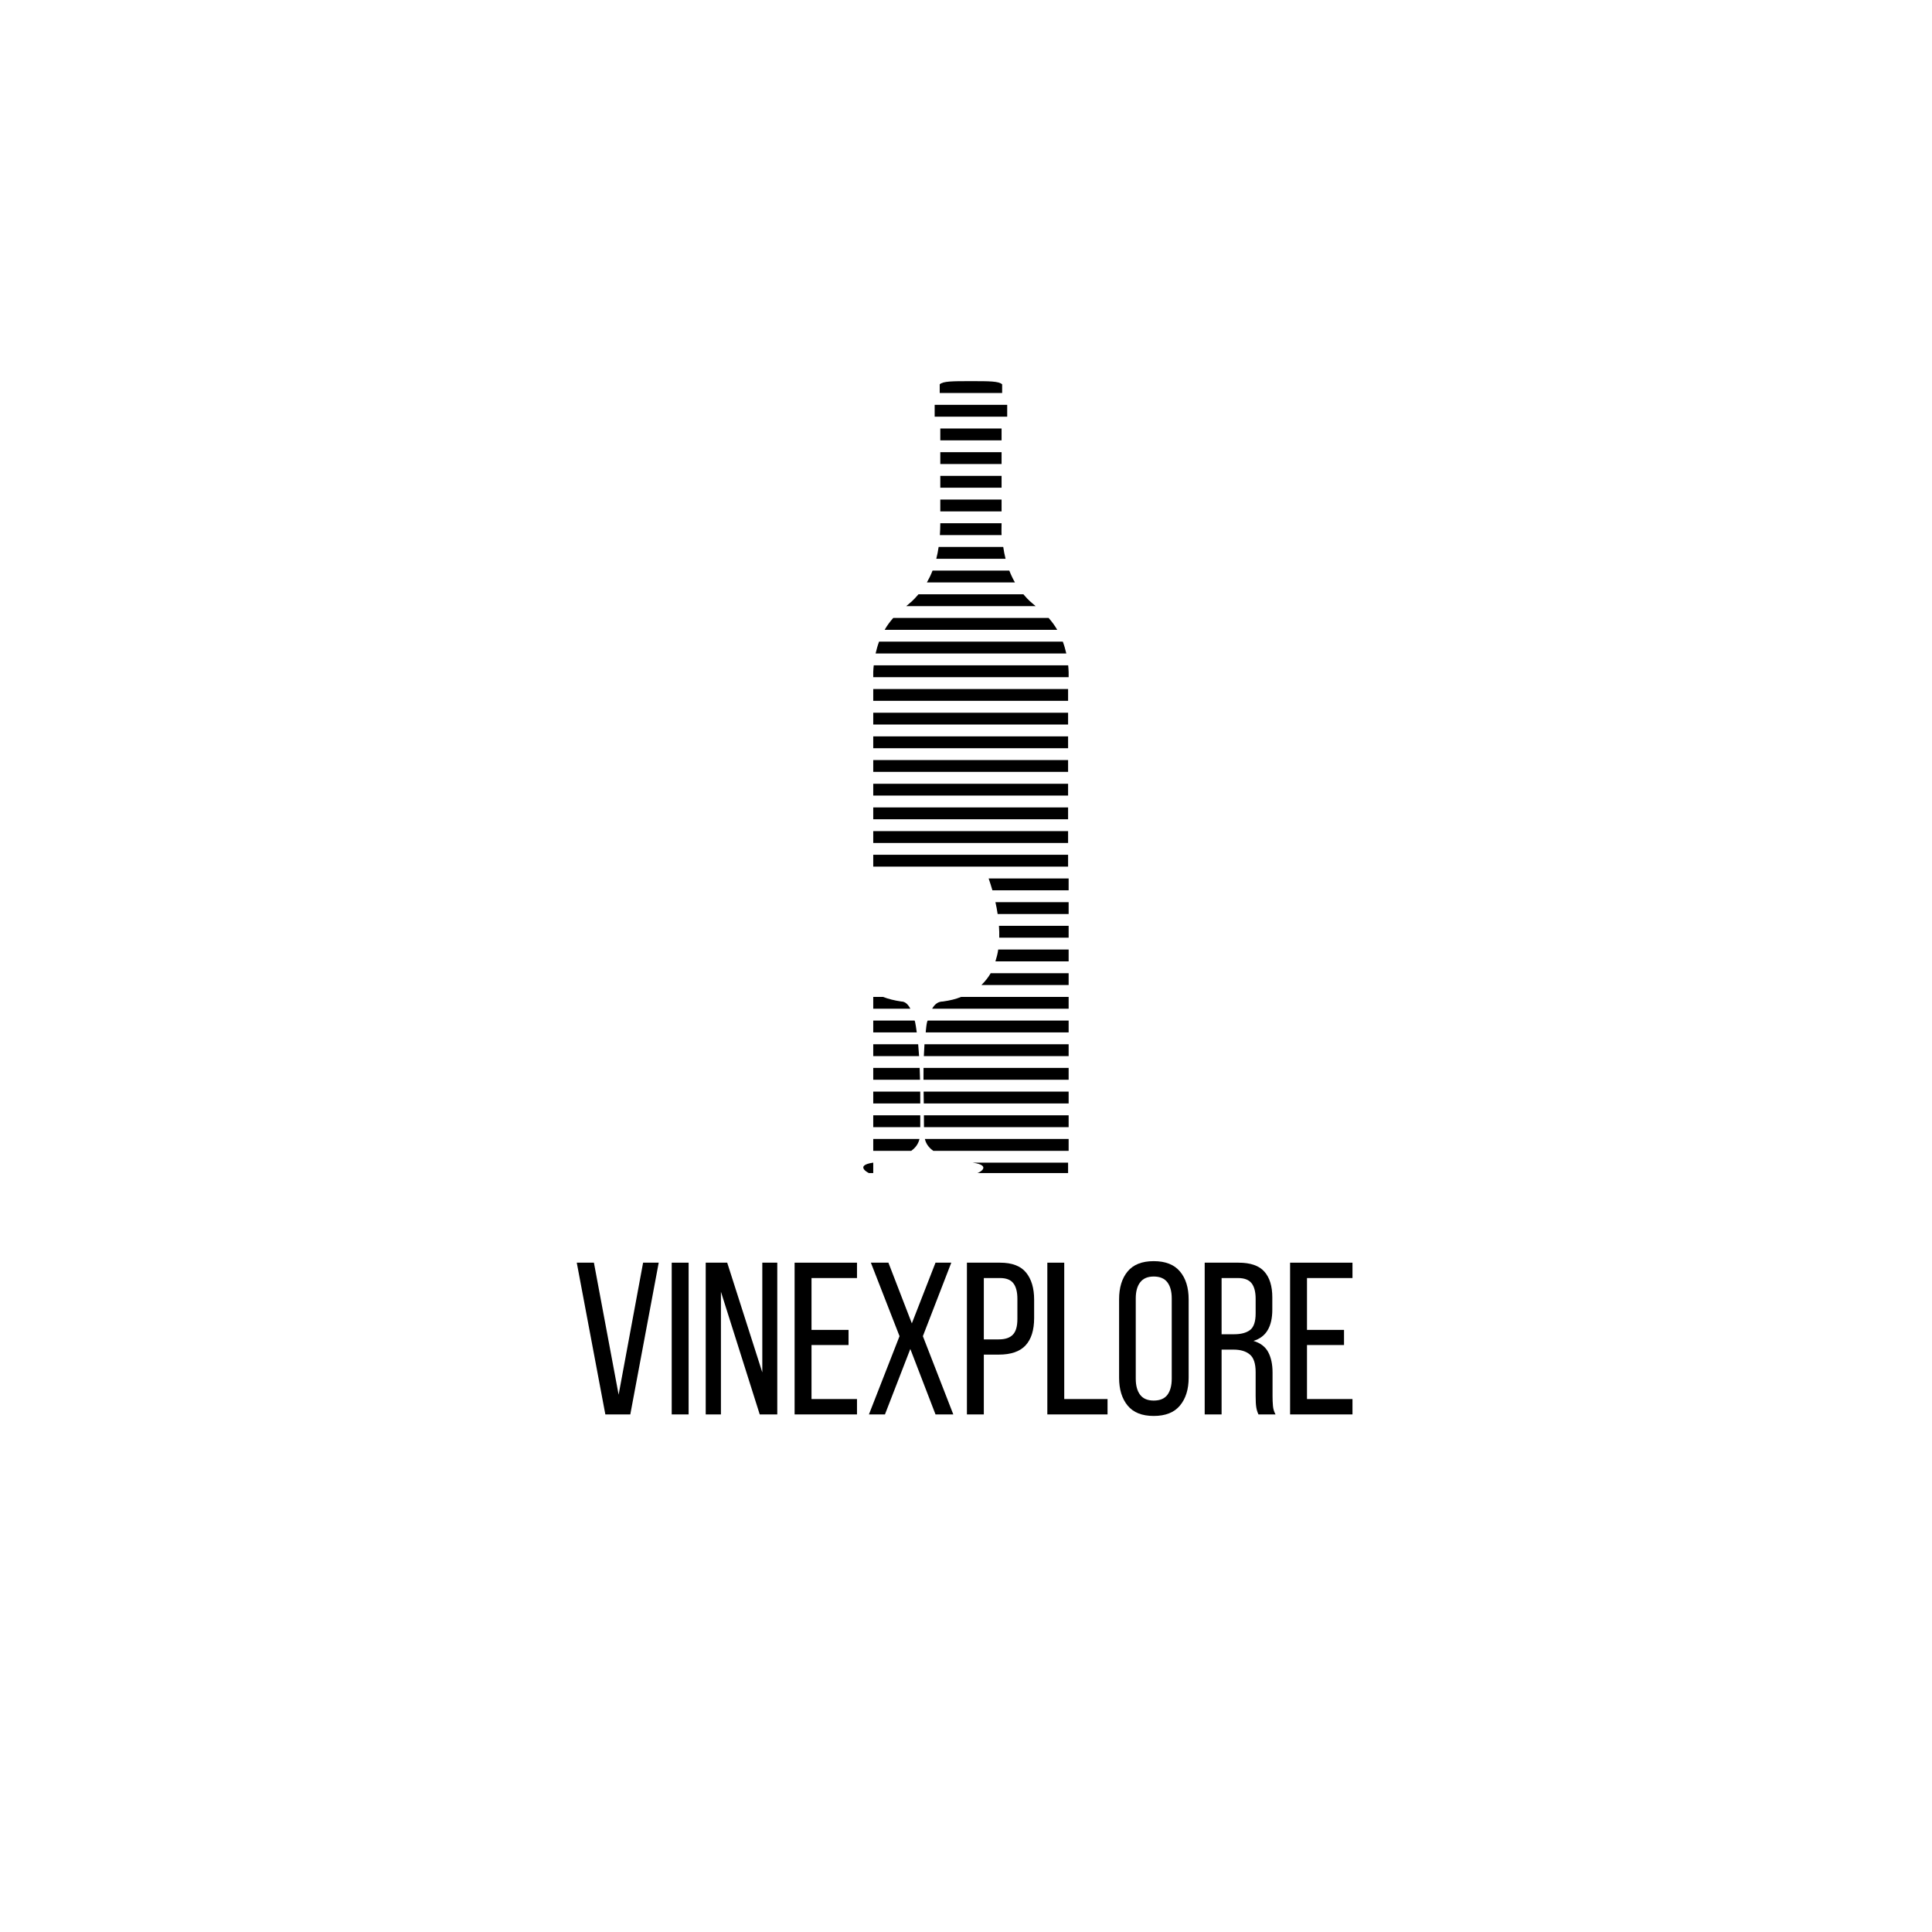 <svg xmlns="http://www.w3.org/2000/svg" xmlns:xlink="http://www.w3.org/1999/xlink" width="500" zoomAndPan="magnify" viewBox="0 0 375 375" height="500" preserveAspectRatio="xMidYMid meet" version="1.0"><defs><g/><clipPath id="bf1854a0d2"><path d="M 182 73.941 L 195 73.941 L 195 77 L 182 77 Z M 182 73.941 " clip-rule="nonzero"/></clipPath><clipPath id="66d48112f2"><path d="M 169.438 129.141 L 207.316 129.141 L 207.316 131.523 L 169.438 131.523 Z M 169.438 129.141 " clip-rule="nonzero"/></clipPath><clipPath id="7092931c49"><path d="M 169.438 133.738 L 207.316 133.738 L 207.316 136.121 L 169.438 136.121 Z M 169.438 133.738 " clip-rule="nonzero"/></clipPath><clipPath id="0fada1ad5c"><path d="M 169.438 138.336 L 207.316 138.336 L 207.316 140.719 L 169.438 140.719 Z M 169.438 138.336 " clip-rule="nonzero"/></clipPath><clipPath id="adfe04b4b1"><path d="M 169.438 142.93 L 207.316 142.93 L 207.316 145.312 L 169.438 145.312 Z M 169.438 142.93 " clip-rule="nonzero"/></clipPath><clipPath id="d078239b3d"><path d="M 169.438 147.527 L 207.316 147.527 L 207.316 149.91 L 169.438 149.91 Z M 169.438 147.527 " clip-rule="nonzero"/></clipPath><clipPath id="f46a0f5c1b"><path d="M 169.438 152.125 L 207.316 152.125 L 207.316 154.508 L 169.438 154.508 Z M 169.438 152.125 " clip-rule="nonzero"/></clipPath><clipPath id="815601a150"><path d="M 169.438 156.723 L 207.316 156.723 L 207.316 159.105 L 169.438 159.105 Z M 169.438 156.723 " clip-rule="nonzero"/></clipPath><clipPath id="2f9183681f"><path d="M 169.438 161.316 L 207.316 161.316 L 207.316 163.703 L 169.438 163.703 Z M 169.438 161.316 " clip-rule="nonzero"/></clipPath><clipPath id="b0b1736e03"><path d="M 169.438 165.914 L 207.316 165.914 L 207.316 168.297 L 169.438 168.297 Z M 169.438 165.914 " clip-rule="nonzero"/></clipPath><clipPath id="0e4ab5bf7d"><path d="M 191.742 170.512 L 207.316 170.512 L 207.316 172.895 L 191.742 172.895 Z M 191.742 170.512 " clip-rule="nonzero"/></clipPath><clipPath id="ed77e552c8"><path d="M 193.105 175.109 L 207.316 175.109 L 207.316 177.492 L 193.105 177.492 Z M 193.105 175.109 " clip-rule="nonzero"/></clipPath><clipPath id="5ce85d3344"><path d="M 193.785 179.703 L 207.316 179.703 L 207.316 182.09 L 193.785 182.09 Z M 193.785 179.703 " clip-rule="nonzero"/></clipPath><clipPath id="4577a8f6d3"><path d="M 193.105 184.301 L 207.316 184.301 L 207.316 186.684 L 193.105 186.684 Z M 193.105 184.301 " clip-rule="nonzero"/></clipPath><clipPath id="bed0a09fd0"><path d="M 190.379 188.898 L 207.316 188.898 L 207.316 191.281 L 190.379 191.281 Z M 190.379 188.898 " clip-rule="nonzero"/></clipPath><clipPath id="e7b398516e"><path d="M 180.848 193.496 L 207.316 193.496 L 207.316 195.879 L 180.848 195.879 Z M 180.848 193.496 " clip-rule="nonzero"/></clipPath><clipPath id="91002b47c9"><path d="M 179.652 198.09 L 207.316 198.09 L 207.316 200.477 L 179.652 200.477 Z M 179.652 198.09 " clip-rule="nonzero"/></clipPath><clipPath id="12af44b931"><path d="M 179.312 202.688 L 207.316 202.688 L 207.316 205 L 179.312 205 Z M 179.312 202.688 " clip-rule="nonzero"/></clipPath><clipPath id="065e6a0226"><path d="M 179.145 207.285 L 207.316 207.285 L 207.316 209.668 L 179.145 209.668 Z M 179.145 207.285 " clip-rule="nonzero"/></clipPath><clipPath id="b46cc77f03"><path d="M 179.145 211.883 L 207.316 211.883 L 207.316 214.266 L 179.145 214.266 Z M 179.145 211.883 " clip-rule="nonzero"/></clipPath><clipPath id="5a547b98ab"><path d="M 179.312 216.48 L 207.316 216.48 L 207.316 218.863 L 179.312 218.863 Z M 179.312 216.48 " clip-rule="nonzero"/></clipPath><clipPath id="1ab3fab6e2"><path d="M 179.484 221.074 L 207.316 221.074 L 207.316 223.457 L 179.484 223.457 Z M 179.484 221.074 " clip-rule="nonzero"/></clipPath><clipPath id="ff3283d3a4"><path d="M 167.566 225.5 L 207.316 225.5 L 207.316 227.691 L 167.566 227.691 Z M 167.566 225.5 " clip-rule="nonzero"/></clipPath></defs><g clip-path="url(#bf1854a0d2)"><path fill="#000000" d="M 182.398 76.277 L 194.516 76.277 L 194.516 74.602 C 193.895 73.98 192.016 73.98 188.457 73.98 C 184.898 73.98 183.023 73.98 182.398 74.602 L 182.398 76.277 " fill-opacity="1" fill-rule="evenodd"/></g><path fill="#000000" d="M 195.496 80.875 L 195.496 78.578 L 181.418 78.578 L 181.418 80.875 L 195.496 80.875 " fill-opacity="1" fill-rule="evenodd"/><path fill="#000000" d="M 194.406 85.473 L 182.512 85.473 L 182.512 83.172 L 194.406 83.172 L 194.406 85.473 " fill-opacity="1" fill-rule="evenodd"/><path fill="#000000" d="M 194.406 90.066 L 182.512 90.066 L 182.512 87.77 L 194.406 87.77 L 194.406 90.066 " fill-opacity="1" fill-rule="evenodd"/><path fill="#000000" d="M 194.406 92.367 L 182.512 92.367 L 182.512 94.664 L 194.406 94.664 L 194.406 92.367 " fill-opacity="1" fill-rule="evenodd"/><path fill="#000000" d="M 182.512 99.262 L 194.406 99.262 L 194.406 96.965 L 182.512 96.965 L 182.512 99.262 " fill-opacity="1" fill-rule="evenodd"/><path fill="#000000" d="M 182.43 103.859 L 194.406 103.859 C 194.359 103.152 194.406 102.34 194.406 101.559 L 182.512 101.559 C 182.512 102.336 182.473 103.156 182.43 103.859 " fill-opacity="1" fill-rule="evenodd"/><path fill="#000000" d="M 181.734 108.457 L 195.18 108.457 C 194.996 107.73 194.848 106.996 194.727 106.156 L 182.188 106.156 C 182.062 107.008 181.926 107.719 181.734 108.457 " fill-opacity="1" fill-rule="evenodd"/><path fill="#000000" d="M 197 113.051 C 196.621 112.391 196.227 111.582 195.906 110.754 L 181.008 110.754 C 180.691 111.578 180.285 112.395 179.91 113.051 L 197 113.051 " fill-opacity="1" fill-rule="evenodd"/><path fill="#000000" d="M 175.902 117.648 C 176.801 116.871 177.16 116.656 178.277 115.352 L 198.637 115.352 C 199.754 116.656 200.117 116.871 201.012 117.648 L 175.902 117.648 " fill-opacity="1" fill-rule="evenodd"/><path fill="#000000" d="M 171.711 122.246 L 205.207 122.246 C 204.73 121.426 204.18 120.66 203.535 119.945 L 173.379 119.945 C 172.738 120.66 172.184 121.426 171.711 122.246 " fill-opacity="1" fill-rule="evenodd"/><path fill="#000000" d="M 169.953 126.844 L 206.969 126.844 C 206.793 126.082 206.57 125.266 206.289 124.543 L 170.625 124.543 C 170.359 125.258 170.121 126.102 169.953 126.844 " fill-opacity="1" fill-rule="evenodd"/><g clip-path="url(#66d48112f2)"><path fill="#000000" d="M 169.496 131.438 L 207.422 131.438 L 207.422 130.461 C 207.406 130.004 207.375 129.598 207.332 129.141 L 169.594 129.141 C 169.543 129.629 169.508 129.969 169.496 130.461 L 169.496 131.438 " fill-opacity="1" fill-rule="evenodd"/></g><g clip-path="url(#7092931c49)"><path fill="#000000" d="M 169.496 133.738 L 207.422 133.738 L 207.422 136.035 L 169.496 136.035 L 169.496 133.738 " fill-opacity="1" fill-rule="evenodd"/></g><g clip-path="url(#0fada1ad5c)"><path fill="#000000" d="M 169.496 140.633 L 207.422 140.633 L 207.422 138.336 L 169.496 138.336 L 169.496 140.633 " fill-opacity="1" fill-rule="evenodd"/></g><g clip-path="url(#adfe04b4b1)"><path fill="#000000" d="M 169.496 145.23 L 207.422 145.23 L 207.422 142.93 L 169.496 142.93 L 169.496 145.23 " fill-opacity="1" fill-rule="evenodd"/></g><g clip-path="url(#d078239b3d)"><path fill="#000000" d="M 169.496 149.824 L 207.422 149.824 L 207.422 147.527 L 169.496 147.527 L 169.496 149.824 " fill-opacity="1" fill-rule="evenodd"/></g><g clip-path="url(#f46a0f5c1b)"><path fill="#000000" d="M 169.496 154.422 L 207.422 154.422 L 207.422 152.125 L 169.496 152.125 L 169.496 154.422 " fill-opacity="1" fill-rule="evenodd"/></g><g clip-path="url(#815601a150)"><path fill="#000000" d="M 169.496 159.02 L 207.422 159.02 L 207.422 156.723 L 169.496 156.723 L 169.496 159.02 " fill-opacity="1" fill-rule="evenodd"/></g><g clip-path="url(#2f9183681f)"><path fill="#000000" d="M 169.496 163.617 L 207.422 163.617 L 207.422 161.316 L 169.496 161.316 L 169.496 163.617 " fill-opacity="1" fill-rule="evenodd"/></g><g clip-path="url(#b0b1736e03)"><path fill="#000000" d="M 169.496 168.211 L 207.422 168.211 L 207.422 165.914 L 169.496 165.914 L 169.496 168.211 " fill-opacity="1" fill-rule="evenodd"/></g><g clip-path="url(#0e4ab5bf7d)"><path fill="#000000" d="M 192.625 172.809 C 192.387 171.984 192.109 171.125 191.895 170.512 L 207.422 170.512 L 207.422 172.809 L 192.625 172.809 " fill-opacity="1" fill-rule="evenodd"/></g><g clip-path="url(#ed77e552c8)"><path fill="#000000" d="M 193.641 177.406 C 193.508 176.523 193.395 175.922 193.211 175.109 L 207.422 175.109 L 207.422 177.406 L 193.641 177.406 " fill-opacity="1" fill-rule="evenodd"/></g><g clip-path="url(#5ce85d3344)"><path fill="#000000" d="M 193.953 182.004 C 193.961 181.273 193.961 180.434 193.898 179.703 L 207.422 179.703 L 207.422 182.004 L 193.953 182.004 " fill-opacity="1" fill-rule="evenodd"/></g><g clip-path="url(#4577a8f6d3)"><path fill="#000000" d="M 193.211 186.602 C 193.438 185.855 193.652 185.086 193.754 184.301 L 207.422 184.301 L 207.422 186.602 L 193.211 186.602 " fill-opacity="1" fill-rule="evenodd"/></g><g clip-path="url(#bed0a09fd0)"><path fill="#000000" d="M 190.488 191.195 C 191.164 190.539 191.844 189.691 192.293 188.898 L 207.422 188.898 L 207.422 191.195 L 190.488 191.195 " fill-opacity="1" fill-rule="evenodd"/></g><g clip-path="url(#e7b398516e)"><path fill="#000000" d="M 180.926 195.793 C 181.438 194.887 182.109 194.391 183.008 194.391 C 184.527 194.168 185.426 193.949 186.57 193.496 L 207.422 193.496 L 207.422 195.793 L 180.926 195.793 " fill-opacity="1" fill-rule="evenodd"/></g><g clip-path="url(#91002b47c9)"><path fill="#000000" d="M 179.68 200.391 L 207.422 200.391 L 207.422 198.09 L 180.102 198.09 C 179.844 198.09 179.68 200.391 179.68 200.391 " fill-opacity="1" fill-rule="evenodd"/></g><path fill="#000000" d="M 176.703 195.793 C 176.25 194.934 175.676 194.391 174.953 194.391 C 173.578 194.188 172.461 193.91 171.383 193.496 C 170.016 193.496 169.496 193.496 169.496 193.496 L 169.496 195.793 L 176.703 195.793 " fill-opacity="1" fill-rule="evenodd"/><path fill="#000000" d="M 177.941 200.391 L 169.496 200.391 L 169.496 198.09 L 177.504 198.09 C 177.652 198.09 177.941 200.391 177.941 200.391 " fill-opacity="1" fill-rule="evenodd"/><g clip-path="url(#12af44b931)"><path fill="#000000" d="M 179.316 204.988 L 207.422 204.988 L 207.422 202.688 L 179.441 202.688 C 179.387 203.414 179.344 204.223 179.316 204.988 " fill-opacity="1" fill-rule="evenodd"/></g><path fill="#000000" d="M 178.113 202.688 L 169.496 202.688 L 169.496 204.988 L 178.395 204.988 C 178.344 204.219 178.285 203.418 178.215 202.688 " fill-opacity="1" fill-rule="evenodd"/><path fill="#000000" d="M 178.578 209.582 C 178.562 208.82 178.539 208.055 178.508 207.285 L 169.496 207.285 L 169.496 209.582 L 178.578 209.582 " fill-opacity="1" fill-rule="evenodd"/><g clip-path="url(#065e6a0226)"><path fill="#000000" d="M 179.25 209.582 L 207.422 209.582 L 207.422 207.285 L 179.258 207.285 C 179.25 208.055 179.246 208.82 179.25 209.582 " fill-opacity="1" fill-rule="evenodd"/></g><g clip-path="url(#b46cc77f03)"><path fill="#000000" d="M 179.305 214.18 L 207.422 214.18 L 207.422 211.883 L 179.273 211.883 C 179.281 212.574 179.293 213.289 179.305 214.18 " fill-opacity="1" fill-rule="evenodd"/></g><path fill="#000000" d="M 178.621 214.18 C 178.621 213.297 178.621 212.57 178.613 211.883 L 169.496 211.883 L 169.496 214.18 L 178.621 214.18 " fill-opacity="1" fill-rule="evenodd"/><g clip-path="url(#5a547b98ab)"><path fill="#000000" d="M 179.344 218.777 L 207.422 218.777 L 207.422 216.48 L 179.328 216.48 C 179.336 217.43 179.344 218.164 179.344 218.777 " fill-opacity="1" fill-rule="evenodd"/></g><path fill="#000000" d="M 178.621 218.777 C 178.621 218.156 178.621 217.438 178.621 216.48 L 169.496 216.48 L 169.496 218.777 L 178.621 218.777 " fill-opacity="1" fill-rule="evenodd"/><g clip-path="url(#1ab3fab6e2)"><path fill="#000000" d="M 181.152 223.375 L 207.422 223.375 L 207.422 221.074 L 179.516 221.074 C 179.723 221.914 180.18 222.688 181.152 223.375 " fill-opacity="1" fill-rule="evenodd"/></g><path fill="#000000" d="M 176.871 223.375 C 177.824 222.688 178.27 221.914 178.469 221.074 L 169.496 221.074 L 169.496 223.375 L 176.871 223.375 " fill-opacity="1" fill-rule="evenodd"/><g clip-path="url(#ff3283d3a4)"><path fill="#000000" d="M 169.496 225.668 C 165.52 226.227 168.809 227.969 169.496 227.969 L 207.422 227.969 L 207.422 225.672 L 188.805 225.672 C 192.777 226.234 189.926 227.82 189.242 227.82 L 169.496 227.82 L 169.496 225.668 " fill-opacity="1" fill-rule="evenodd"/></g><g fill="#000000" fill-opacity="1"><g transform="translate(111.106, 274.538)"><g><path d="M 4.172 -29.453 L 8.969 -3.828 L 13.719 -29.453 L 16.75 -29.453 L 11.234 0 L 6.391 0 L 0.844 -29.453 Z M 4.172 -29.453 "/></g></g></g><g fill="#000000" fill-opacity="1"><g transform="translate(128.691, 274.538)"><g><path d="M 4.969 -29.453 L 4.969 0 L 1.688 0 L 1.688 -29.453 Z M 4.969 -29.453 "/></g></g></g><g fill="#000000" fill-opacity="1"><g transform="translate(135.338, 274.538)"><g><path d="M 4.594 0 L 1.641 0 L 1.641 -29.453 L 5.812 -29.453 L 12.625 -8.156 L 12.625 -29.453 L 15.531 -29.453 L 15.531 0 L 12.125 0 L 4.594 -23.812 Z M 4.594 0 "/></g></g></g><g fill="#000000" fill-opacity="1"><g transform="translate(152.545, 274.538)"><g><path d="M 12.156 -16.406 L 12.156 -13.469 L 4.969 -13.469 L 4.969 -2.984 L 13.797 -2.984 L 13.797 0 L 1.688 0 L 1.688 -29.453 L 13.797 -29.453 L 13.797 -26.469 L 4.969 -26.469 L 4.969 -16.406 Z M 12.156 -16.406 "/></g></g></g><g fill="#000000" fill-opacity="1"><g transform="translate(167.691, 274.538)"><g><path d="M 9 -12.703 L 4.078 0 L 0.969 0 L 6.906 -15.188 L 1.344 -29.453 L 4.75 -29.453 L 9.297 -17.672 L 13.891 -29.453 L 16.953 -29.453 L 11.438 -15.188 L 17.344 0 L 13.891 0 Z M 9 -12.703 "/></g></g></g><g fill="#000000" fill-opacity="1"><g transform="translate(185.991, 274.538)"><g><path d="M 8.125 -29.453 C 10.445 -29.453 12.129 -28.812 13.172 -27.531 C 14.211 -26.258 14.734 -24.504 14.734 -22.266 L 14.734 -18.719 C 14.734 -16.363 14.176 -14.586 13.062 -13.391 C 11.957 -12.203 10.227 -11.609 7.875 -11.609 L 4.969 -11.609 L 4.969 0 L 1.688 0 L 1.688 -29.453 Z M 7.875 -14.562 C 9.102 -14.562 10.008 -14.863 10.594 -15.469 C 11.188 -16.07 11.484 -17.086 11.484 -18.516 L 11.484 -22.422 C 11.484 -23.773 11.223 -24.785 10.703 -25.453 C 10.191 -26.129 9.332 -26.469 8.125 -26.469 L 4.969 -26.469 L 4.969 -14.562 Z M 7.875 -14.562 "/></g></g></g><g fill="#000000" fill-opacity="1"><g transform="translate(201.599, 274.538)"><g><path d="M 1.688 0 L 1.688 -29.453 L 4.969 -29.453 L 4.969 -2.984 L 13.375 -2.984 L 13.375 0 Z M 1.688 0 "/></g></g></g><g fill="#000000" fill-opacity="1"><g transform="translate(215.777, 274.538)"><g><path d="M 1.438 -22.344 C 1.438 -24.613 1.988 -26.414 3.094 -27.75 C 4.195 -29.082 5.883 -29.75 8.156 -29.75 C 10.438 -29.75 12.133 -29.082 13.25 -27.75 C 14.375 -26.414 14.938 -24.613 14.938 -22.344 L 14.938 -7.109 C 14.938 -4.867 14.375 -3.07 13.25 -1.719 C 12.133 -0.375 10.438 0.297 8.156 0.297 C 5.883 0.297 4.195 -0.375 3.094 -1.719 C 1.988 -3.07 1.438 -4.867 1.438 -7.109 Z M 4.672 -6.938 C 4.672 -5.594 4.957 -4.547 5.531 -3.797 C 6.102 -3.055 6.977 -2.688 8.156 -2.688 C 9.363 -2.688 10.25 -3.055 10.812 -3.797 C 11.375 -4.547 11.656 -5.594 11.656 -6.938 L 11.656 -22.516 C 11.656 -23.859 11.375 -24.898 10.812 -25.641 C 10.25 -26.391 9.363 -26.766 8.156 -26.766 C 6.977 -26.766 6.102 -26.391 5.531 -25.641 C 4.957 -24.898 4.672 -23.859 4.672 -22.516 Z M 4.672 -6.938 "/></g></g></g><g fill="#000000" fill-opacity="1"><g transform="translate(232.142, 274.538)"><g><path d="M 8.25 -29.453 C 10.57 -29.453 12.242 -28.875 13.266 -27.719 C 14.297 -26.57 14.812 -24.906 14.812 -22.719 L 14.812 -20.328 C 14.812 -18.703 14.516 -17.383 13.922 -16.375 C 13.336 -15.363 12.414 -14.66 11.156 -14.266 C 12.5 -13.867 13.453 -13.145 14.016 -12.094 C 14.578 -11.039 14.859 -9.719 14.859 -8.125 L 14.859 -3.531 C 14.859 -2.883 14.883 -2.258 14.938 -1.656 C 14.988 -1.051 15.156 -0.5 15.438 0 L 12.125 0 C 11.926 -0.414 11.785 -0.867 11.703 -1.359 C 11.617 -1.859 11.578 -2.598 11.578 -3.578 L 11.578 -8.203 C 11.578 -9.859 11.203 -11 10.453 -11.625 C 9.711 -12.258 8.656 -12.578 7.281 -12.578 L 4.969 -12.578 L 4.969 0 L 1.688 0 L 1.688 -29.453 Z M 7.406 -15.562 C 8.727 -15.562 9.754 -15.832 10.484 -16.375 C 11.211 -16.926 11.578 -18.004 11.578 -19.609 L 11.578 -22.422 C 11.578 -23.773 11.316 -24.785 10.797 -25.453 C 10.273 -26.129 9.395 -26.469 8.156 -26.469 L 4.969 -26.469 L 4.969 -15.562 Z M 7.406 -15.562 "/></g></g></g><g fill="#000000" fill-opacity="1"><g transform="translate(248.718, 274.538)"><g><path d="M 12.156 -16.406 L 12.156 -13.469 L 4.969 -13.469 L 4.969 -2.984 L 13.797 -2.984 L 13.797 0 L 1.688 0 L 1.688 -29.453 L 13.797 -29.453 L 13.797 -26.469 L 4.969 -26.469 L 4.969 -16.406 Z M 12.156 -16.406 "/></g></g></g></svg>